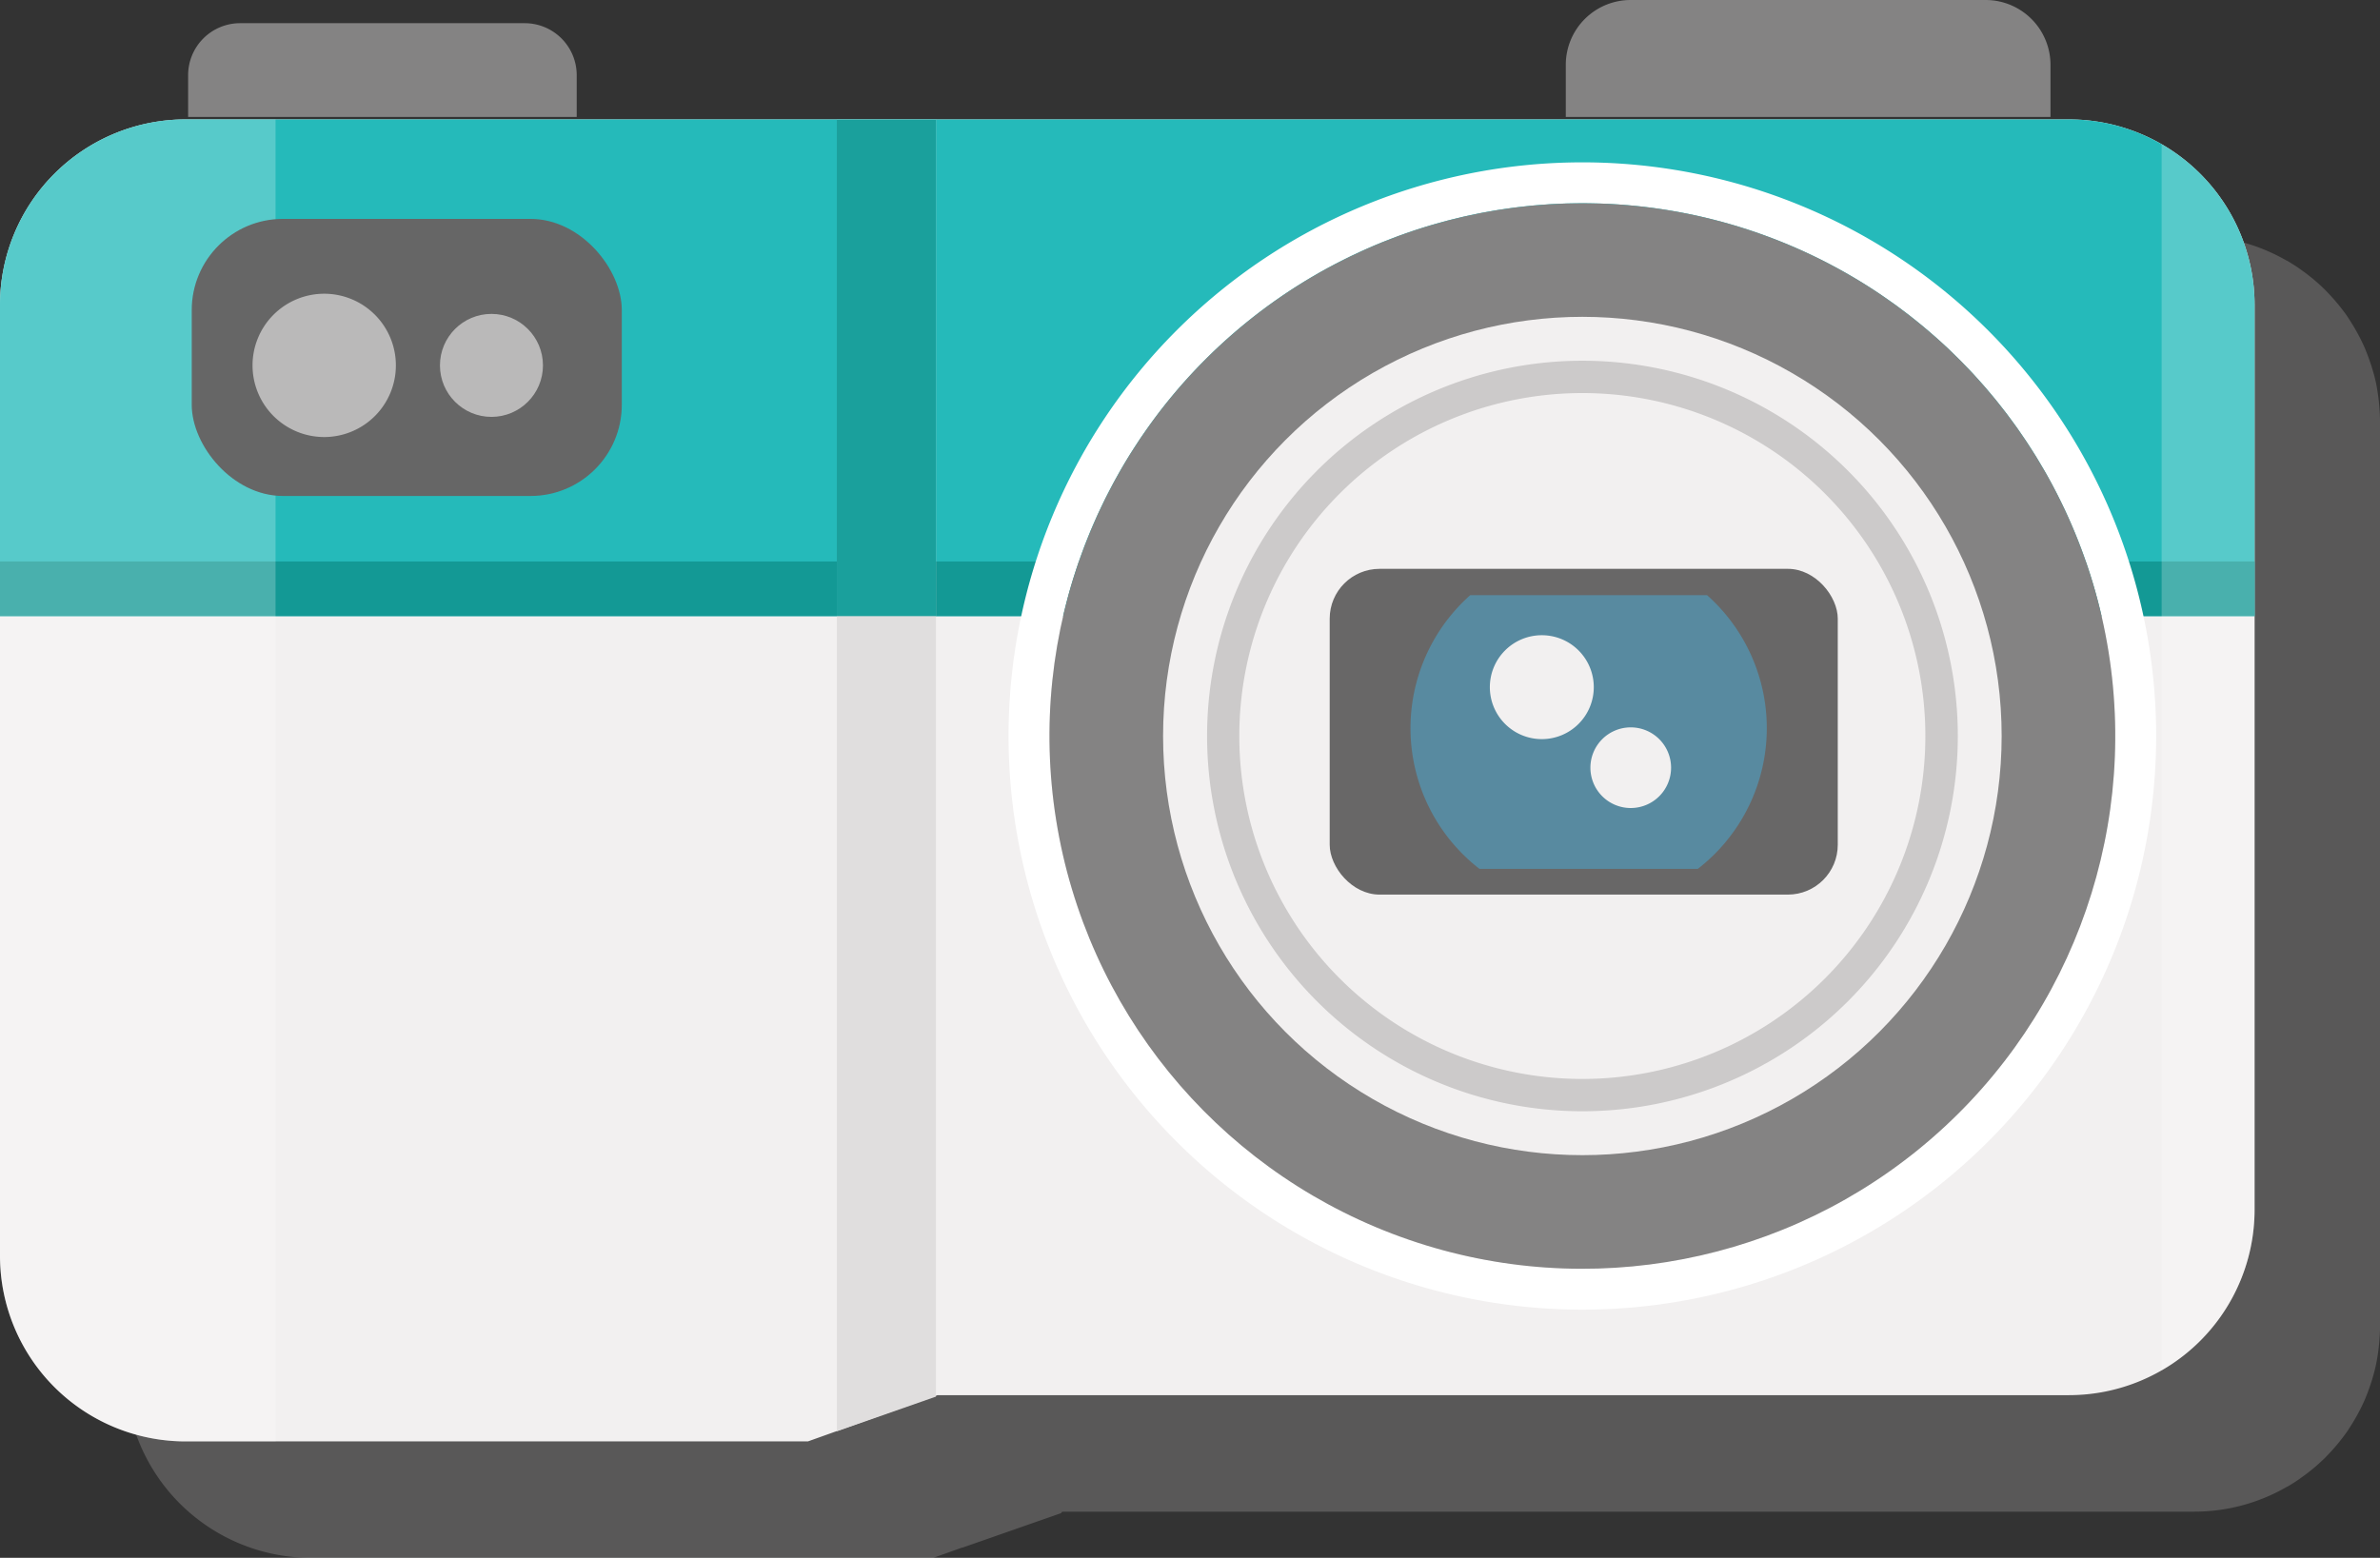 <svg xmlns="http://www.w3.org/2000/svg" width="174.945" height="114.542" viewBox="0 0 174.945 114.542">
  <rect x="0" y="0" width="174.945" height="114.542" fill="#333333" stroke="none"/>
  <g id="Grupo_73291" data-name="Grupo 73291" transform="translate(-263.388 -336.542)">
    <path id="Trazado_166914" data-name="Trazado 166914" d="M438.271,366.286c-.01-.105-.02-.209-.032-.313-.045-.389-.1-.775-.176-1.154,0-.017-.006-.035-.009-.052-.08-.389-.183-.771-.3-1.148-.031-.1-.063-.207-.1-.31-.11-.336-.23-.668-.364-.993-.017-.041-.031-.083-.048-.124-.148-.348-.315-.686-.491-1.018-.056-.107-.114-.211-.173-.316q-.231-.412-.49-.808c-.041-.062-.079-.128-.121-.19-.2-.3-.421-.584-.647-.864-.084-.106-.171-.209-.259-.312-.183-.214-.372-.421-.567-.624-.081-.084-.16-.17-.243-.252-.239-.235-.488-.459-.744-.677-.113-.1-.228-.188-.345-.281q-.3-.242-.623-.466c-.109-.077-.216-.157-.328-.232-.235-.155-.473-.3-.717-.445v.01a13.561,13.561,0,0,0-6.812-1.834H286.251a13.644,13.644,0,0,0-13.644,13.643V437.44a13.644,13.644,0,0,0,13.644,13.644h45.742l2.126-.758v.014l7.286-2.549v-.06l.12-.043H424.69a13.561,13.561,0,0,0,6.812-1.834v.01q.366-.212.717-.446c.112-.074.219-.154.328-.231.212-.15.421-.305.624-.467q.174-.138.344-.28c.255-.218.5-.442.744-.677.084-.082.162-.169.244-.253.194-.2.383-.409.565-.622.088-.1.175-.207.26-.313.226-.28.444-.567.647-.864.042-.062.079-.128.121-.19q.26-.4.491-.809c.058-.1.116-.209.172-.315.176-.332.343-.67.491-1.018.017-.041.031-.084.048-.125.135-.325.254-.656.363-.992.034-.1.067-.207.1-.311.112-.377.215-.758.295-1.148,0-.017.005-.035.009-.052.076-.378.131-.764.176-1.153.012-.1.022-.208.032-.313.037-.409.062-.822.062-1.24V367.526C438.333,367.107,438.308,366.7,438.271,366.286Z" fill="#c6c2c2" opacity="0.26" style="mix-blend-mode: multiply;isolation: isolate"/>
    <g id="Grupo_73290" data-name="Grupo 73290">
      <path id="Trazado_166915" data-name="Trazado 166915" d="M415.471,345.322H277.032a13.644,13.644,0,0,0-13.644,13.644v69.913a13.643,13.643,0,0,0,13.644,13.644h45.742l9.531-3.4h83.166a13.644,13.644,0,0,0,13.643-13.644V358.966A13.644,13.644,0,0,0,415.471,345.322Z" fill="#f2f0f0"/>
      <path id="Trazado_166916" data-name="Trazado 166916" d="M429.114,381.843V358.966a13.644,13.644,0,0,0-13.643-13.644H277.032a13.644,13.644,0,0,0-13.644,13.644v22.877Z" fill="#25baba"/>
      <rect id="Rectángulo_21164" data-name="Rectángulo 21164" width="165.726" height="4.018" transform="translate(263.388 377.825)" fill="#139995"/>
      <path id="Trazado_166917" data-name="Trazado 166917" d="M324.9,345.322v96.457l7.286-2.549V345.322Z" fill="#e0dede"/>
      <rect id="Rectángulo_21165" data-name="Rectángulo 21165" width="7.286" height="36.521" transform="translate(324.9 345.322)" fill="#1aa09c"/>
      <path id="Trazado_166918" data-name="Trazado 166918" d="M379.7,348.479a42.178,42.178,0,1,0,42.179,42.179A42.179,42.179,0,0,0,379.7,348.479Zm0,81.349a39.171,39.171,0,1,1,39.171-39.17A39.17,39.17,0,0,1,379.7,429.828Z" fill="#fff"/>
      <circle id="Elipse_4402" data-name="Elipse 4402" cx="39.171" cy="39.171" r="39.171" transform="translate(334.826 358.18) rotate(-9.105)" fill="#848383"/>
      <circle id="Elipse_4403" data-name="Elipse 4403" cx="30.82" cy="30.82" r="30.82" transform="translate(348.882 359.837)" fill="#f2f0f0"/>
      <path id="Trazado_166919" data-name="Trazado 166919" d="M379.7,363.065A27.592,27.592,0,1,0,407.3,390.658,27.592,27.592,0,0,0,379.7,363.065Zm0,52.808a25.215,25.215,0,1,1,25.215-25.215A25.215,25.215,0,0,1,379.7,415.873Z" fill="#cccaca"/>
      <path id="Rectángulo_21166" data-name="Rectángulo 21166" d="M4.769,0H30.86a4.769,4.769,0,0,1,4.769,4.769V8.6a0,0,0,0,1,0,0H0a0,0,0,0,1,0,0V4.769A4.769,4.769,0,0,1,4.769,0Z" transform="translate(378.483 336.542)" fill="#848383"/>
      <path id="Rectángulo_21167" data-name="Rectángulo 21167" d="M3.823,0H24.741a3.823,3.823,0,0,1,3.823,3.823v3.07a0,0,0,0,1,0,0H0a0,0,0,0,1,0,0V3.823A3.823,3.823,0,0,1,3.823,0Z" transform="translate(277.216 338.247)" fill="#848383"/>
      <path id="Trazado_166920" data-name="Trazado 166920" d="M283.643,345.322h-6.611a13.644,13.644,0,0,0-13.644,13.644v69.913a13.643,13.643,0,0,0,13.644,13.644h6.611Z" fill="#fff" opacity="0.23"/>
      <rect id="Rectángulo_21168" data-name="Rectángulo 21168" width="31.612" height="20.372" rx="6.706" transform="translate(277.482 352.636)" fill="#666"/>
      <path id="Trazado_166921" data-name="Trazado 166921" d="M292.487,363.408a5.268,5.268,0,1,1-5.268-5.269A5.268,5.268,0,0,1,292.487,363.408Z" fill="#f2f0f0" opacity="0.6"/>
      <circle id="Elipse_4404" data-name="Elipse 4404" cx="3.786" cy="3.786" r="3.786" transform="translate(295.727 359.622)" fill="#f2f0f0" opacity="0.6"/>
      <path id="Trazado_166922" data-name="Trazado 166922" d="M422.283,347.146V437.3a13.635,13.635,0,0,0,6.831-11.819V358.966A13.635,13.635,0,0,0,422.283,347.146Z" fill="#fff" opacity="0.23"/>
      <g id="Grupo_73289" data-name="Grupo 73289">
        <rect id="Rectángulo_21169" data-name="Rectángulo 21169" width="37.347" height="23.951" rx="3.664" transform="translate(361.129 378.367)" fill="#686767"/>
        <path id="Trazado_166923" data-name="Trazado 166923" d="M388.862,380.3h-17.4a13.088,13.088,0,0,0,.677,20.127h16.049a13.088,13.088,0,0,0,.677-20.127Z" fill="#588aa0"/>
        <path id="Trazado_166924" data-name="Trazado 166924" d="M380.541,387.067a3.82,3.82,0,1,0-3.82,3.82A3.82,3.82,0,0,0,380.541,387.067Z" fill="#f2f0f0"/>
        <path id="Trazado_166925" data-name="Trazado 166925" d="M386.223,392.988a2.965,2.965,0,1,0-2.965,2.965A2.966,2.966,0,0,0,386.223,392.988Z" fill="#f2f0f0"/>
      </g>
    </g>
  </g>
</svg>
